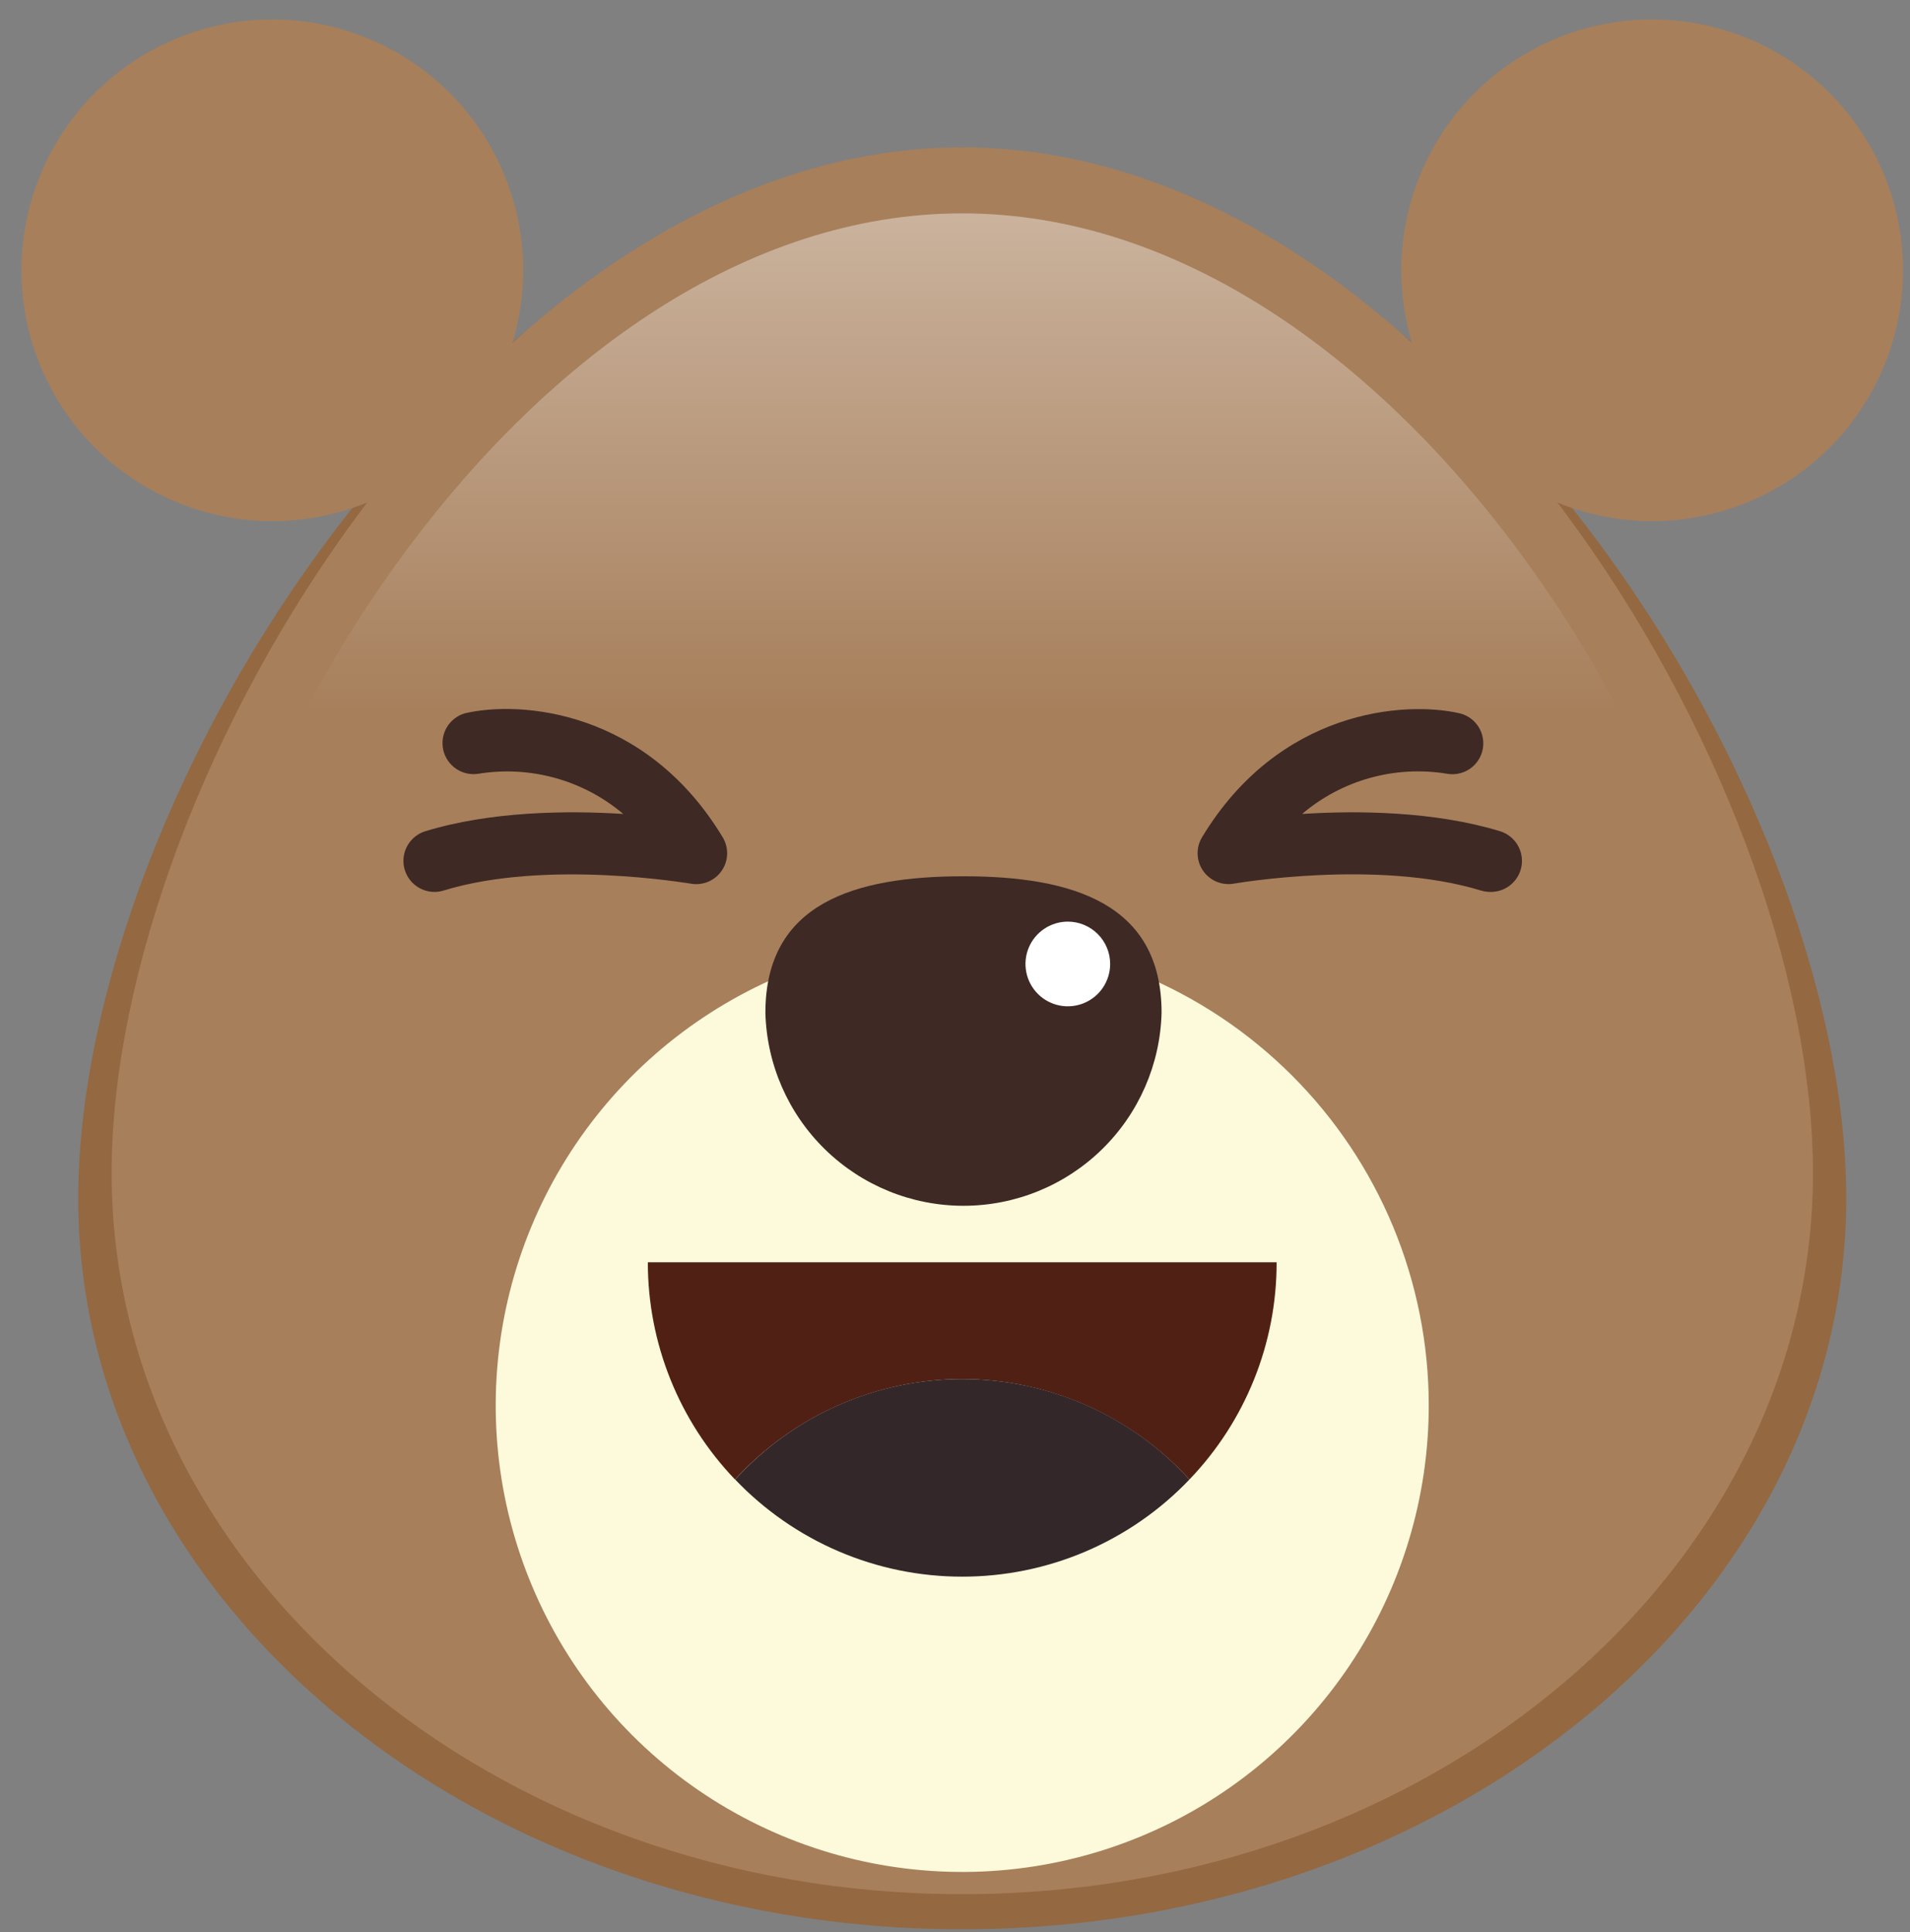 <svg width="85" height="86" viewBox="0 0 85 86" fill="none" xmlns="http://www.w3.org/2000/svg">
<rect x="0" y="0" width="85" height="86" fill="#808080" stroke="none"/>
<path d="M82.162 53.33C82.162 71.3 64.549 85.865 42.822 85.865C21.095 85.865 3.482 71.3 3.482 53.33C3.482 35.36 21.095 7.103 42.822 7.103C64.549 7.103 82.162 35.366 82.162 53.33Z" fill="#946841"/>
<path d="M80.682 52.201C80.682 69.931 63.712 84.303 42.822 84.303C21.932 84.303 4.968 69.931 4.968 52.201C4.968 34.471 21.938 6.559 42.822 6.559C63.706 6.559 80.682 34.465 80.682 52.201Z" fill="#A77F5B"/>
<path opacity="0.5" d="M77.709 51.545C77.709 67.889 62.091 81.131 42.822 81.131C23.553 81.131 7.941 67.889 7.941 51.545C7.941 35.202 23.559 9.496 42.822 9.496C62.085 9.496 77.709 35.208 77.709 51.545Z" fill="url(#paint0_linear_372_1076)"/>
<path d="M23.283 12.03C23.283 14.238 22.629 16.397 21.402 18.233C20.175 20.069 18.431 21.5 16.391 22.345C14.351 23.19 12.106 23.411 9.94 22.98C7.775 22.549 5.785 21.486 4.224 19.924C2.662 18.363 1.599 16.374 1.168 14.208C0.738 12.042 0.959 9.797 1.804 7.757C2.649 5.717 4.08 3.973 5.916 2.747C7.752 1.52 9.91 0.865 12.119 0.865C15.08 0.865 17.919 2.041 20.013 4.135C22.107 6.229 23.283 9.069 23.283 12.03Z" fill="#A77F5B"/>
<!-- <path d="M19.2225 13.007C19.2225 14.2801 18.845 15.5246 18.1377 16.5831C17.4304 17.6416 16.4251 18.4666 15.249 18.9538C14.0728 19.441 12.7786 19.5685 11.53 19.3201C10.2814 19.0717 9.13445 18.4587 8.23426 17.5585C7.33407 16.6583 6.72104 15.5114 6.47268 14.2628C6.22432 13.0142 6.35179 11.72 6.83897 10.5438C7.32616 9.36766 8.15116 8.36238 9.20968 7.65511C10.2682 6.94783 11.5127 6.57031 12.7857 6.57031C14.4929 6.57031 16.13 7.24847 17.3372 8.45559C18.5443 9.66271 19.2225 11.2999 19.2225 13.007Z" fill="#EF4676"/> -->
<path d="M62.36 12.03C62.36 14.238 63.015 16.397 64.242 18.233C65.469 20.069 67.212 21.5 69.252 22.345C71.293 23.19 73.537 23.411 75.703 22.98C77.869 22.549 79.858 21.486 81.42 19.924C82.981 18.363 84.045 16.374 84.475 14.208C84.906 12.042 84.685 9.797 83.84 7.757C82.995 5.717 81.564 3.973 79.728 2.747C77.892 1.52 75.733 0.865 73.525 0.865C72.059 0.865 70.607 1.154 69.252 1.715C67.898 2.276 66.667 3.098 65.63 4.135C64.594 5.172 63.771 6.403 63.21 7.757C62.649 9.112 62.36 10.564 62.36 12.03Z" fill="#A77F5B"/>
<!-- <path d="M66.4272 13.007C66.4272 14.2801 66.8047 15.5246 67.512 16.5831C68.2192 17.6416 69.2245 18.4666 70.4007 18.9538C71.5768 19.441 72.8711 19.5685 74.1197 19.3201C75.3683 19.0717 76.5152 18.4587 77.4154 17.5585C78.3156 16.6583 78.9286 15.5114 79.177 14.2628C79.4253 13.0142 79.2979 11.72 78.8107 10.5438C78.3235 9.36766 77.4985 8.36238 76.44 7.65511C75.3815 6.94783 74.137 6.57031 72.8639 6.57031C71.1568 6.57031 69.5196 7.24847 68.3125 8.45559C67.1054 9.66271 66.4272 11.2999 66.4272 13.007Z" fill="#EF4676"/> -->
<path d="M63.583 62.552C63.583 66.658 62.366 70.672 60.084 74.087C57.803 77.501 54.561 80.162 50.767 81.733C46.973 83.305 42.799 83.716 38.772 82.915C34.744 82.114 31.045 80.136 28.141 77.233C25.238 74.329 23.261 70.63 22.459 66.603C21.658 62.575 22.07 58.401 23.641 54.607C25.212 50.813 27.873 47.571 31.288 45.29C34.702 43.008 38.716 41.791 42.822 41.791C45.548 41.791 48.248 42.328 50.767 43.371C53.286 44.414 55.575 45.944 57.502 47.872C59.43 49.8 60.96 52.088 62.003 54.607C63.046 57.126 63.583 59.826 63.583 62.552Z" fill="#FCFADB"/>
<path d="M51.693 45.074C51.634 47.372 50.679 49.557 49.032 51.162C47.385 52.767 45.177 53.665 42.877 53.665C40.578 53.665 38.37 52.767 36.723 51.162C35.076 49.557 34.121 47.372 34.062 45.074C34.062 40.205 38.012 39 42.88 39C47.749 39 51.693 40.223 51.693 45.074Z" fill="#3E2924"/>
<path d="M49.405 42.903C49.405 43.275 49.294 43.639 49.087 43.949C48.88 44.259 48.586 44.501 48.242 44.643C47.898 44.786 47.519 44.823 47.153 44.751C46.788 44.678 46.452 44.498 46.188 44.235C45.925 43.971 45.745 43.636 45.673 43.27C45.6 42.905 45.637 42.526 45.78 42.181C45.922 41.837 46.164 41.543 46.474 41.336C46.784 41.129 47.148 41.018 47.521 41.018C48.02 41.018 48.5 41.217 48.853 41.57C49.206 41.924 49.405 42.403 49.405 42.903Z" fill="white"/>
<path d="M19.322 39.696C18.993 39.693 18.677 39.573 18.429 39.357C18.181 39.141 18.018 38.844 17.969 38.519C17.92 38.194 17.989 37.863 18.163 37.584C18.337 37.305 18.605 37.097 18.918 36.998C21.844 36.103 25.256 36.068 27.737 36.226C26.856 35.481 25.825 34.935 24.714 34.626C23.603 34.317 22.438 34.252 21.3 34.435C20.953 34.493 20.598 34.416 20.306 34.221C20.014 34.025 19.807 33.726 19.728 33.384C19.649 33.041 19.703 32.682 19.88 32.378C20.057 32.075 20.343 31.85 20.68 31.749C23.155 31.164 28.743 31.597 32.16 37.262C32.298 37.488 32.367 37.749 32.359 38.014C32.351 38.279 32.267 38.536 32.117 38.754C31.967 38.972 31.757 39.142 31.512 39.244C31.268 39.346 30.999 39.375 30.738 39.327C30.674 39.327 24.343 38.221 19.732 39.637C19.599 39.677 19.461 39.697 19.322 39.696Z" fill="#3E2924"/>
<path d="M66.322 39.696C66.185 39.696 66.049 39.676 65.918 39.638C61.307 38.221 54.976 39.316 54.911 39.327C54.651 39.373 54.383 39.343 54.14 39.241C53.896 39.139 53.687 38.969 53.538 38.751C53.388 38.533 53.305 38.277 53.297 38.013C53.29 37.748 53.358 37.488 53.495 37.262C56.913 31.597 62.495 31.176 64.97 31.75C65.317 31.837 65.616 32.055 65.804 32.358C65.992 32.662 66.055 33.027 65.979 33.376C65.903 33.725 65.694 34.031 65.397 34.228C65.099 34.426 64.736 34.5 64.385 34.435C63.246 34.249 62.081 34.313 60.969 34.622C59.858 34.931 58.827 35.478 57.948 36.226C60.429 36.068 63.835 36.103 66.767 36.998C67.08 37.097 67.348 37.305 67.522 37.584C67.696 37.863 67.764 38.194 67.716 38.52C67.667 38.844 67.504 39.142 67.256 39.357C67.008 39.573 66.692 39.693 66.363 39.696H66.322Z" fill="#3E2924"/>
<path d="M42.822 61.376C44.725 61.379 46.607 61.779 48.348 62.548C50.088 63.318 51.65 64.441 52.933 65.847C55.428 63.247 56.819 59.782 56.813 56.18H28.831C28.827 59.782 30.218 63.246 32.71 65.847C33.994 64.441 35.556 63.318 37.296 62.548C39.037 61.779 40.919 61.379 42.822 61.376Z" fill="#512014"/>
<path d="M42.822 70.171C44.712 70.172 46.583 69.79 48.322 69.047C50.06 68.303 51.629 67.215 52.933 65.847C51.653 64.438 50.092 63.313 48.351 62.543C46.611 61.773 44.728 61.376 42.825 61.376C40.921 61.376 39.039 61.773 37.298 62.543C35.557 63.313 33.997 64.438 32.716 65.847C34.02 67.214 35.588 68.303 37.325 69.046C39.062 69.79 40.932 70.172 42.822 70.171Z" fill="#34272A"/>
<defs>
<linearGradient id="paint0_linear_372_1076" x1="42.822" y1="4.317" x2="42.822" y2="31.89" gradientUnits="userSpaceOnUse">
<stop stop-color="white"/>
<stop offset="1" stop-color="#A77F5B"/>
</linearGradient>
</defs>
</svg>
